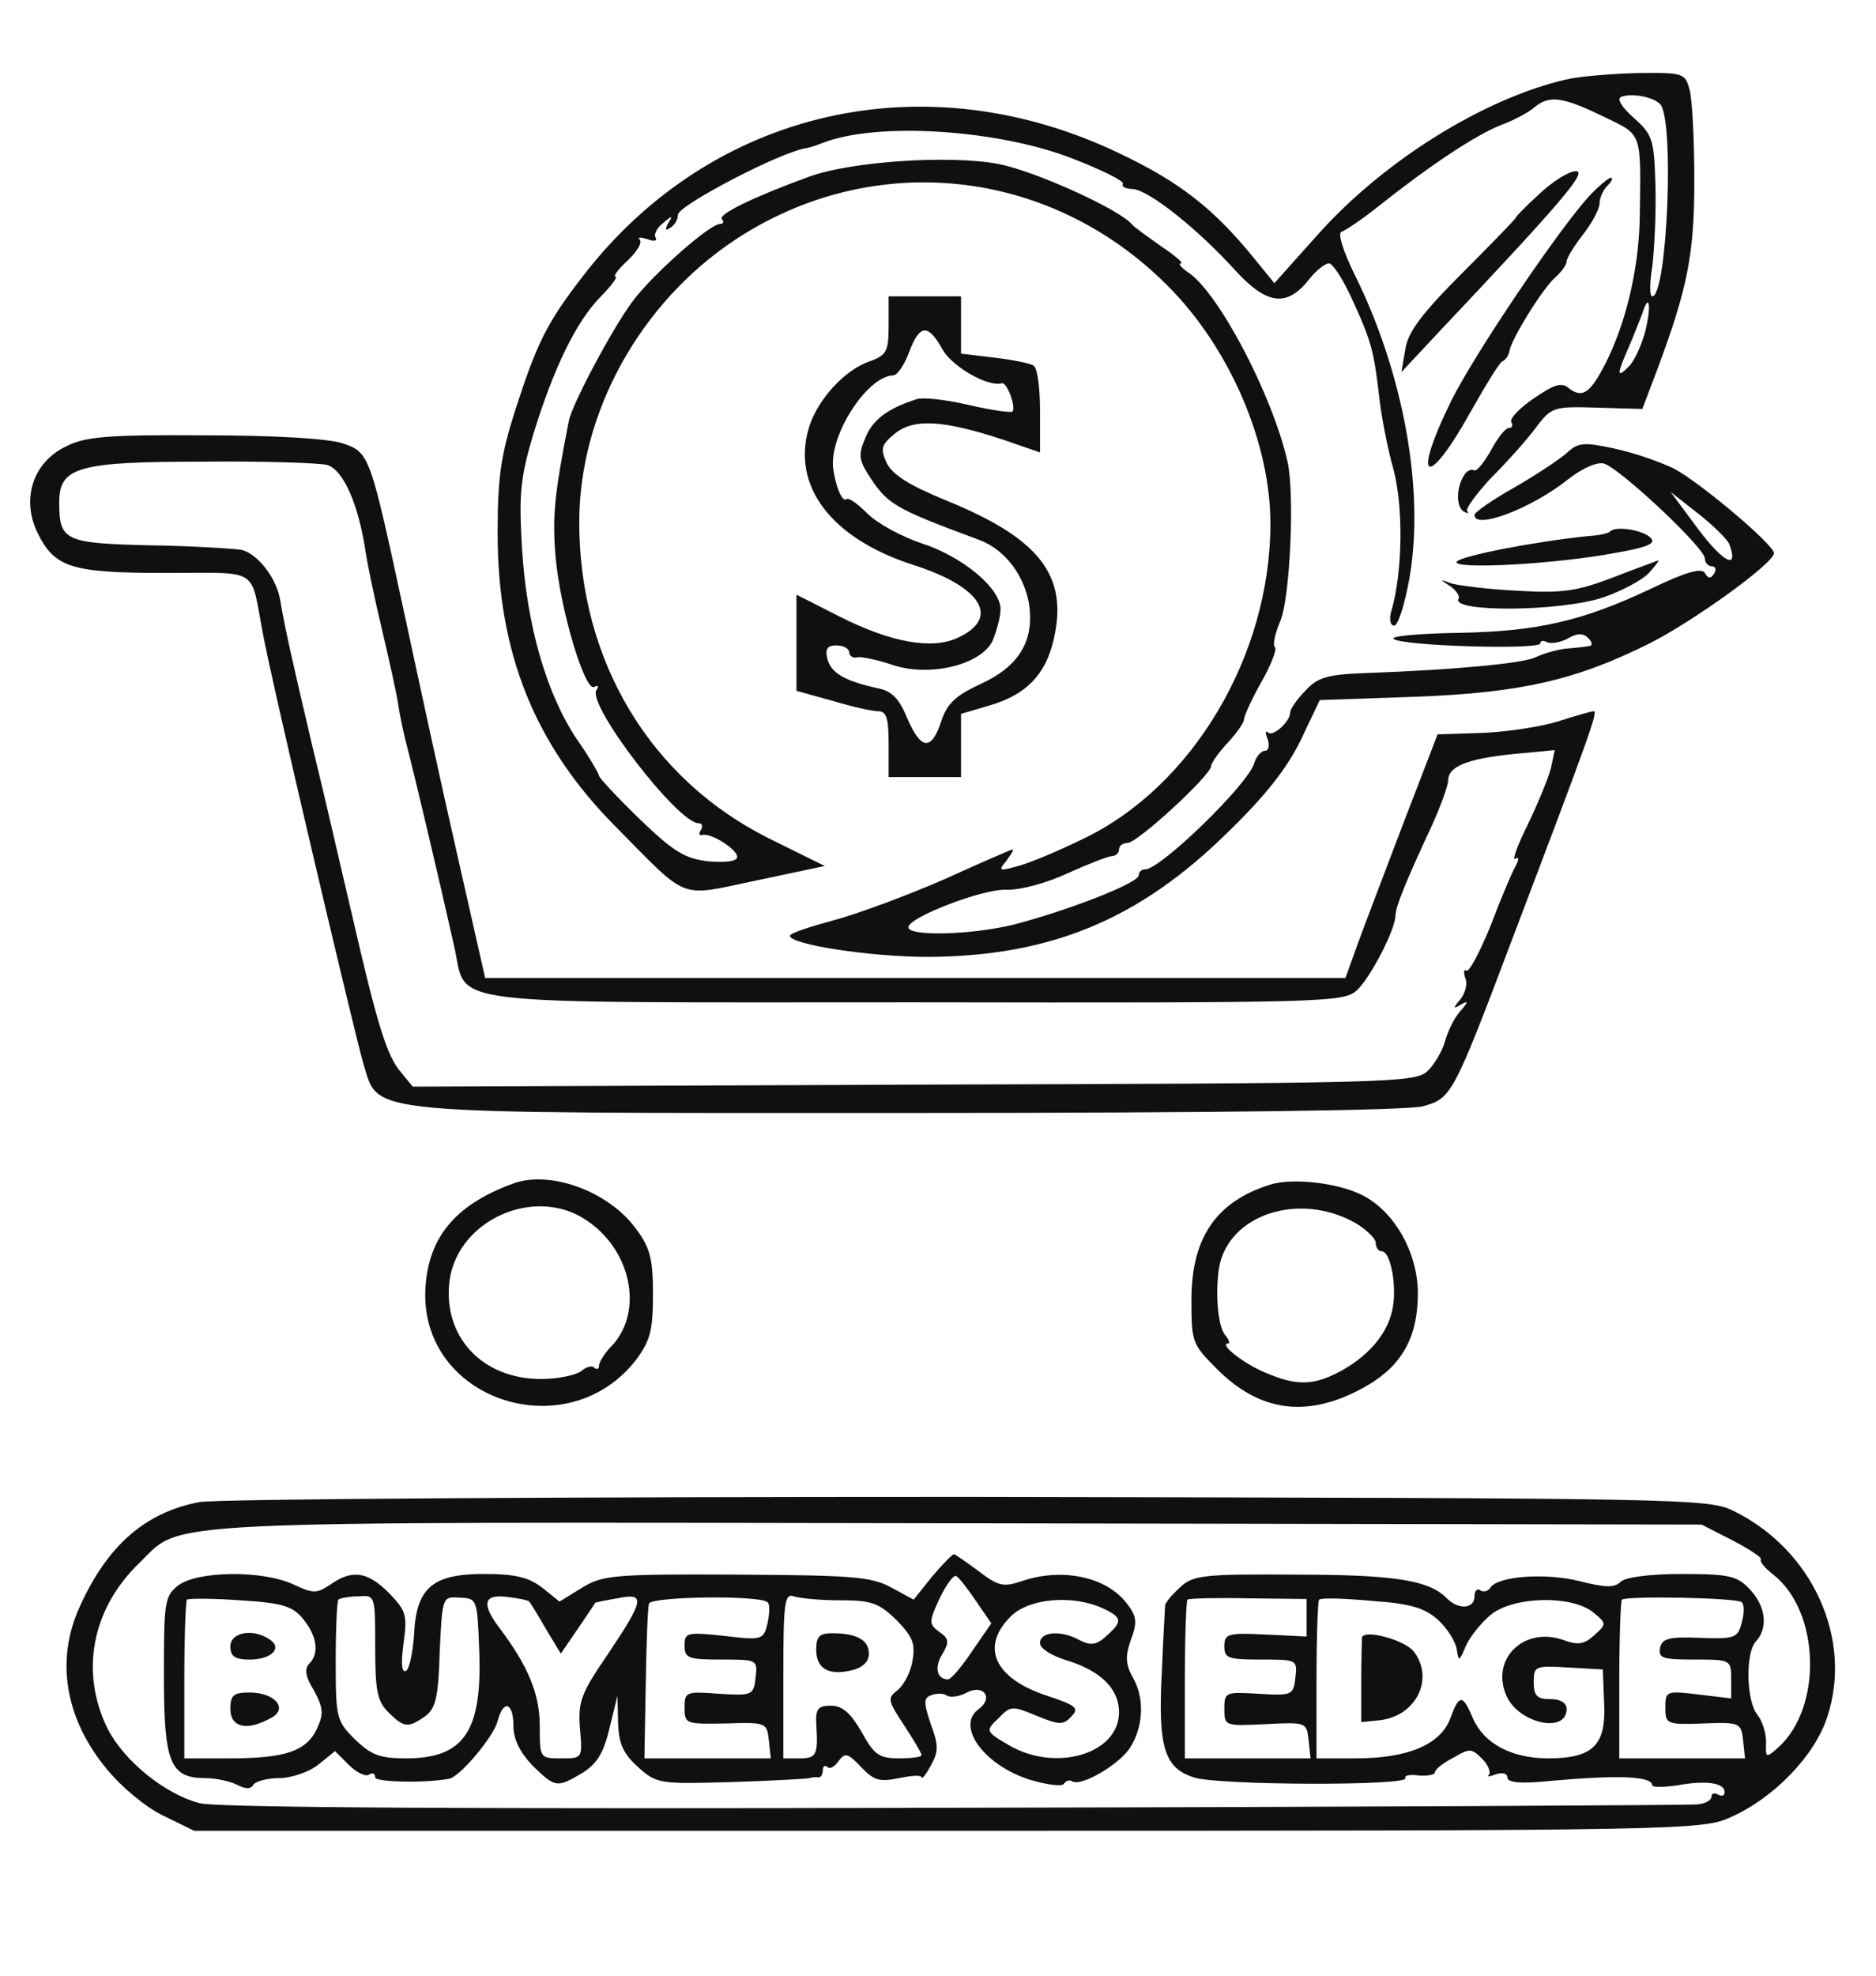<?xml version="1.0" standalone="no"?>
<!DOCTYPE svg PUBLIC "-//W3C//DTD SVG 20010904//EN"
 "http://www.w3.org/TR/2001/REC-SVG-20010904/DTD/svg10.dtd">
<svg version="1.0" xmlns="http://www.w3.org/2000/svg"
 width="285pt" height="300pt" viewBox="0 0 285 300"
 preserveAspectRatio="xMidYMid meet">
<g transform="translate(0,300) scale(0.1,-0.1)"
fill="#101010" stroke="none">
<path d="M2378 2879 c-124 -29 -274 -122 -374 -233 l-68 -76 -31 38 c-61 75
-112 115 -202 158 -296 143 -622 69 -818 -186 -54 -70 -69 -100 -102 -202 -22
-69 -27 -101 -27 -188 0 -181 56 -321 179 -445 113 -114 94 -107 214 -82 l104
22 -85 42 c-180 90 -288 269 -288 480 0 166 92 333 237 429 209 138 478 110
657 -70 94 -94 156 -238 156 -361 0 -201 -119 -400 -285 -479 -41 -20 -87 -39
-102 -42 -25 -7 -27 -6 -14 9 7 10 12 17 9 17 -2 0 -48 -20 -103 -45 -55 -24
-130 -52 -167 -62 -37 -10 -68 -20 -68 -24 0 -13 121 -32 210 -32 185 1 319
56 453 187 59 57 92 99 113 142 l29 61 145 5 c163 6 246 26 358 82 68 35 187
121 187 136 0 13 -114 109 -153 129 -21 10 -61 24 -90 30 -46 10 -55 9 -72 -7
-10 -9 -46 -33 -79 -52 -34 -19 -61 -38 -61 -42 0 -23 87 10 142 54 23 18 45
27 55 24 25 -8 153 -128 153 -144 0 -6 5 -12 11 -12 5 0 7 -5 3 -11 -5 -8 -9
-8 -14 1 -5 8 -28 2 -82 -24 -104 -49 -172 -65 -294 -67 -58 -1 -102 -5 -97
-9 11 -11 223 -17 223 -7 0 4 4 5 10 2 5 -3 19 -1 31 5 15 9 24 9 32 1 6 -6 7
-12 1 -12 -5 -1 -21 -3 -36 -4 -15 -2 -35 -8 -45 -13 -18 -9 -119 -19 -258
-24 -59 -2 -74 -7 -92 -27 -13 -13 -23 -28 -23 -33 0 -14 -27 -38 -34 -30 -4
3 -4 -1 0 -11 3 -9 1 -17 -4 -17 -6 0 -14 -9 -17 -20 -11 -33 -142 -160 -165
-160 -6 0 -10 -4 -10 -9 0 -12 -109 -54 -190 -75 -66 -16 -160 -18 -160 -4 0
15 112 58 148 57 21 -1 62 10 94 25 31 14 62 26 67 26 6 0 11 5 11 10 0 6 6
10 13 10 15 0 127 103 127 117 0 4 11 20 25 35 14 15 25 31 25 36 0 5 12 31
26 56 15 26 24 50 21 53 -4 3 0 21 8 40 15 35 22 194 11 242 -23 101 -103 253
-149 286 -12 8 -18 15 -13 15 5 0 -9 12 -30 26 -21 15 -41 29 -44 33 -19 23
-147 81 -203 92 -74 14 -223 4 -287 -19 -85 -31 -141 -58 -133 -65 3 -4 2 -7
-3 -7 -16 0 -105 -79 -134 -119 -31 -42 -92 -157 -96 -181 -22 -112 -25 -145
-20 -205 7 -81 45 -207 59 -198 6 3 7 1 3 -5 -14 -23 124 -202 155 -202 6 0 7
-5 4 -10 -4 -6 -3 -9 2 -8 13 4 53 -22 53 -33 0 -7 -17 -9 -43 -7 -36 4 -53
14 -105 64 -34 33 -62 63 -62 66 0 3 -15 29 -34 56 -46 69 -76 173 -83 290 -5
83 -2 108 17 172 31 101 65 171 102 209 17 17 27 31 23 31 -4 0 4 11 18 24 14
13 23 27 19 32 -4 4 1 4 11 1 10 -4 16 -3 13 2 -3 5 2 15 11 22 14 12 16 12 8
0 -5 -10 -4 -12 3 -7 7 4 12 13 12 20 0 14 157 96 195 101 6 1 17 5 25 8 81
32 265 21 380 -24 44 -17 78 -34 76 -38 -3 -4 4 -8 15 -8 25 -2 99 -61 156
-124 48 -52 78 -56 112 -13 10 13 24 24 30 24 6 0 21 -24 34 -52 31 -67 34
-81 42 -148 3 -30 13 -81 22 -113 15 -56 14 -155 -3 -214 -4 -13 -2 -23 4 -23
6 0 16 32 23 71 24 134 -9 314 -84 464 -17 35 -25 61 -19 63 6 2 33 20 59 41
77 61 145 106 183 121 19 7 42 19 51 27 23 19 43 16 105 -14 60 -29 57 -21 55
-158 -2 -75 -21 -156 -52 -217 -23 -45 -35 -53 -55 -38 -11 10 -22 7 -54 -15
-22 -15 -37 -31 -34 -36 3 -5 1 -9 -4 -9 -5 0 -17 -15 -27 -34 -11 -19 -22
-33 -26 -30 -4 2 -11 -1 -15 -8 -12 -19 -12 -48 0 -55 6 -3 8 -3 5 1 -3 3 13
25 35 49 23 23 54 57 68 76 25 33 27 34 94 32 l69 -2 22 58 c46 123 57 175 57
288 0 61 -3 122 -7 138 -7 26 -9 27 -80 26 -39 -1 -89 -5 -109 -10z m144 -37
c22 -22 11 -292 -12 -292 -4 0 -4 20 0 44 3 24 6 78 5 121 -2 74 -4 80 -33
106 -19 17 -26 29 -19 32 16 6 48 0 59 -11z m-23 -347 c-6 -21 -17 -45 -25
-52 -18 -18 -18 -12 0 29 8 18 17 42 21 52 11 35 14 10 4 -29z m128 -321 c15
-40 -8 -29 -46 21 l-43 58 42 -33 c23 -18 44 -39 47 -46z"/>
<path d="M2338 2705 c-21 -19 -36 -35 -35 -35 2 0 -34 -37 -80 -83 -63 -63
-84 -91 -88 -117 l-6 -35 58 62 c187 198 225 243 207 243 -11 0 -36 -16 -56
-35z"/>
<path d="M2415 2703 c-47 -51 -174 -239 -210 -311 -62 -126 -37 -137 31 -14
21 37 41 70 46 73 6 3 10 10 11 15 1 16 51 97 70 113 9 8 17 19 17 24 0 5 11
23 25 41 14 18 25 39 25 47 0 8 5 20 12 27 7 7 9 12 5 12 -3 0 -18 -12 -32
-27z"/>
<path d="M1350 2506 c0 -39 -3 -45 -27 -54 -40 -13 -81 -59 -94 -101 -27 -89
34 -169 159 -209 103 -33 132 -80 68 -110 -39 -19 -102 -8 -181 32 l-65 33 0
-73 0 -73 54 -15 c30 -9 61 -16 70 -16 13 0 16 -11 16 -50 l0 -50 55 0 55 0 0
48 0 48 44 13 c55 16 85 47 97 101 22 96 -22 152 -161 209 -59 24 -84 40 -93
58 -10 22 -8 28 13 45 29 23 74 20 165 -10 l55 -19 0 63 c0 35 -4 66 -10 69
-5 3 -32 9 -60 12 l-50 6 0 43 0 44 -55 0 -55 0 0 -44z m82 -37 c15 -26 69
-57 90 -51 8 2 22 -37 16 -43 -2 -2 -32 2 -66 10 -34 8 -69 12 -79 9 -44 -14
-67 -31 -78 -58 -11 -25 -10 -34 3 -55 30 -47 38 -52 170 -101 40 -15 70 -56
76 -102 6 -53 -17 -90 -73 -116 -39 -18 -52 -30 -61 -57 -15 -46 -31 -44 -52
5 -12 29 -23 41 -45 45 -50 11 -70 23 -76 44 -4 16 0 21 14 21 10 0 19 -5 19
-10 0 -6 6 -10 13 -8 6 1 30 -4 51 -11 57 -20 136 -1 154 36 6 15 12 36 12 48
0 32 -58 80 -120 100 -30 10 -67 30 -82 45 -15 15 -29 25 -32 22 -6 -5 -16 17
-20 45 -8 50 51 142 91 143 6 0 17 16 24 35 16 43 29 44 51 4z"/>
<path d="M100 2322 c-50 -24 -68 -80 -43 -131 26 -53 51 -61 195 -61 144 0
128 10 147 -90 13 -73 140 -611 153 -655 25 -79 -15 -75 828 -75 472 0 758 4
781 10 44 12 46 15 136 253 120 316 131 347 124 347 -3 0 -28 -7 -56 -16 -27
-8 -80 -16 -116 -17 l-65 -2 -52 -135 c-28 -74 -60 -157 -70 -185 l-18 -50
-653 0 -654 0 -43 190 c-24 105 -59 267 -79 360 -53 245 -53 248 -95 262 -22
7 -102 12 -210 12 -147 1 -181 -2 -210 -17z m397 -28 c24 -7 47 -58 58 -129 3
-22 15 -78 26 -124 11 -47 22 -96 24 -111 2 -14 8 -44 14 -66 10 -38 47 -194
71 -301 21 -92 -38 -85 699 -85 622 -1 652 0 672 18 21 19 59 93 59 114 0 12
14 48 56 138 13 29 24 59 24 67 0 21 29 33 99 40 l63 6 -6 -28 c-4 -15 -20
-54 -35 -85 -16 -32 -24 -55 -19 -52 6 4 6 -1 0 -12 -6 -11 -23 -51 -38 -91
-16 -39 -32 -69 -36 -67 -4 3 -5 -2 -2 -11 4 -8 0 -23 -7 -32 -12 -14 -12 -16
1 -8 11 6 11 4 -2 -11 -9 -10 -19 -31 -23 -46 -4 -14 -16 -35 -27 -45 -19 -17
-60 -18 -781 -20 l-760 -3 -18 22 c-21 24 -36 72 -74 238 -15 63 -41 178 -60
255 -33 140 -42 181 -49 222 -5 34 -34 72 -59 78 -12 2 -75 6 -140 7 -129 3
-137 7 -137 65 0 54 28 62 220 62 91 1 175 -2 187 -5z"/>
<path d="M2446 2193 c-2 -3 -17 -6 -33 -7 -79 -8 -194 -30 -200 -39 -7 -12
151 -4 244 14 46 8 59 14 51 22 -11 12 -53 19 -62 10z"/>
<path d="M2450 2123 c-55 -21 -77 -24 -145 -20 -44 2 -89 8 -100 11 -18 7 -18
6 -2 -4 9 -6 15 -15 13 -19 -14 -21 155 -20 220 2 29 10 60 27 69 37 10 11 16
19 14 19 -2 -1 -33 -12 -69 -26z"/>
<path d="M780 1203 c-91 -33 -132 -85 -134 -167 -2 -165 218 -234 321 -100 21
29 25 44 25 99 0 56 -5 72 -28 102 -42 55 -129 86 -184 66z m111 -56 c68 -45
87 -138 39 -190 -11 -11 -20 -25 -20 -31 0 -5 -3 -6 -7 -3 -3 4 -12 2 -20 -5
-8 -6 -35 -12 -61 -12 -90 0 -150 65 -139 150 13 92 130 144 208 91z"/>
<path d="M1929 1201 c-82 -26 -119 -81 -119 -175 0 -64 1 -67 39 -105 67 -67
141 -75 228 -25 53 31 77 74 77 140 0 61 -35 124 -84 149 -37 19 -107 27 -141
16z m130 -58 c17 -10 31 -24 31 -30 0 -7 4 -13 9 -13 14 0 24 -56 16 -90 -8
-37 -38 -71 -82 -94 -39 -20 -64 -20 -109 -1 -33 13 -74 45 -58 45 3 0 1 6 -5
13 -11 14 -15 64 -9 102 14 81 122 116 207 68z"/>
<path d="M302 719 c-82 -16 -139 -66 -181 -159 -37 -81 -22 -170 41 -246 23
-28 59 -58 86 -71 l47 -23 1145 0 c1129 0 1146 1 1190 21 65 29 127 93 146
152 39 118 -22 253 -141 312 -39 20 -68 20 -1165 22 -619 0 -1144 -3 -1168 -8z
m2330 -58 c27 -14 46 -27 43 -29 -2 -3 6 -13 19 -23 71 -56 75 -201 8 -262
-19 -17 -20 -17 -19 8 0 14 -6 32 -13 41 -17 20 -19 95 -2 112 18 20 15 53
-10 79 -19 20 -31 23 -103 23 -49 0 -86 -5 -93 -12 -9 -9 -23 -9 -62 1 -51 13
-125 8 -136 -10 -3 -5 -10 -7 -15 -4 -5 4 -9 -1 -9 -9 0 -19 -24 -21 -42 -3
-27 28 -82 36 -231 36 -141 1 -155 -1 -175 -20 -12 -11 -22 -23 -22 -27 0 -4
-3 -50 -5 -102 -6 -113 4 -145 49 -159 35 -12 328 -13 321 -1 -2 4 7 6 20 4
14 -1 25 1 25 5 0 4 12 14 28 22 25 15 28 14 44 -2 9 -9 13 -20 10 -24 -4 -3
1 -3 11 1 10 3 17 1 17 -5 0 -8 21 -10 68 -5 101 9 152 7 152 -7 0 -3 17 -3
38 0 43 8 72 4 72 -10 0 -6 -4 -7 -10 -4 -5 3 -10 2 -10 -3 0 -6 -10 -11 -22
-12 -13 -1 -521 -4 -1130 -5 -732 -2 -1121 0 -1145 7 -53 14 -114 64 -139 112
-43 86 -25 183 48 253 67 65 -1 62 1243 60 l1130 -2 47 -24z m-647 -118 l0
-28 -62 3 c-58 3 -63 1 -63 -18 0 -18 6 -20 56 -20 54 0 55 0 52 -27 -3 -27
-5 -28 -55 -25 -51 3 -53 3 -53 -23 0 -26 1 -26 63 -23 61 3 62 3 65 -24 l3
-28 -95 0 -96 0 0 118 c0 65 2 121 4 123 2 2 44 3 93 2 l88 -1 0 -29z m200 -3
c13 -12 26 -32 28 -44 3 -20 4 -19 14 5 7 15 24 36 39 48 35 27 121 29 154 3
21 -17 21 -18 2 -35 -15 -14 -25 -15 -45 -8 -61 23 -114 -28 -88 -85 19 -41
91 -57 91 -19 0 9 -9 15 -25 15 -20 0 -25 5 -25 26 0 24 2 25 52 22 l53 -3 2
-52 c3 -63 -17 -83 -85 -83 -55 0 -97 22 -114 60 -16 38 -21 38 -35 0 -15 -39
-64 -60 -143 -60 l-60 0 0 118 c0 65 2 121 4 123 3 3 39 2 81 -2 59 -4 80 -11
100 -29z m461 27 c4 -3 4 -17 0 -31 -6 -23 -10 -25 -63 -23 -47 2 -58 -1 -61
-15 -3 -16 4 -18 52 -18 55 0 56 0 56 -30 l0 -29 -50 6 c-49 6 -50 5 -50 -20
0 -25 2 -26 58 -24 55 2 57 1 60 -25 l3 -28 -95 0 -96 0 0 118 c0 65 2 121 4
123 7 6 176 3 182 -4z"/>
<path d="M1416 606 l-28 -35 -35 19 c-30 16 -60 18 -235 19 -186 1 -203 -1
-234 -20 l-34 -21 -26 21 c-21 16 -41 21 -89 21 -78 0 -103 -21 -106 -93 -2
-27 -7 -51 -12 -54 -7 -4 -8 12 -4 41 6 44 4 50 -22 77 -33 33 -56 36 -89 13
-21 -14 -26 -14 -56 0 -47 22 -147 21 -176 -2 -20 -16 -21 -26 -21 -136 0
-132 9 -156 63 -156 16 0 38 -5 48 -10 13 -7 21 -7 25 0 3 5 21 10 39 10 18 0
45 9 59 20 l26 21 21 -21 c11 -11 25 -18 30 -15 6 4 10 2 10 -4 0 -7 75 -9
112 -2 16 2 69 65 74 88 9 33 24 28 24 -8 0 -20 10 -40 29 -60 35 -34 37 -34
76 -11 22 14 32 30 41 68 l12 49 1 -41 c1 -32 8 -47 30 -67 29 -26 33 -26 143
-23 62 2 115 5 118 6 3 1 8 2 13 1 4 0 7 4 7 11 0 6 3 8 7 5 3 -4 11 0 17 9
10 13 14 12 34 -9 20 -21 28 -23 58 -17 19 4 34 5 34 1 1 -3 7 5 14 18 12 21
12 31 0 63 -11 33 -11 40 1 44 8 3 19 3 24 -1 6 -3 19 -1 30 5 25 13 41 -8 18
-25 -35 -25 6 -84 76 -107 26 -8 50 -11 53 -7 3 5 9 7 13 4 14 -8 70 25 87 50
21 32 23 75 6 106 -12 21 -13 33 -4 59 10 26 9 36 -6 55 -31 41 -99 55 -160
34 -27 -9 -35 -8 -65 15 -19 14 -36 26 -38 26 -2 0 -17 -15 -33 -34z m66 -36
l24 -35 -29 -42 c-16 -24 -32 -43 -37 -43 -17 0 -21 19 -8 39 10 17 10 23 -5
33 -16 12 -16 15 0 50 10 21 21 36 25 35 4 -1 17 -18 30 -37z m-1021 -29 c21
-26 24 -52 9 -67 -8 -8 -6 -20 7 -41 14 -26 15 -35 5 -57 -16 -35 -48 -46
-133 -46 l-69 0 0 118 c0 65 2 121 4 123 3 2 39 2 81 -1 65 -4 80 -9 96 -29z
m109 -42 c0 -66 3 -82 20 -99 24 -24 30 -24 56 -6 16 12 20 29 22 98 4 83 4
84 30 82 27 -1 27 -2 30 -79 5 -124 -23 -165 -111 -165 -40 0 -53 5 -78 29
-28 28 -29 33 -29 119 0 49 2 91 4 93 2 2 16 5 30 5 26 2 26 2 26 -77z m234
69 c2 -2 13 -20 25 -41 l23 -38 26 38 c14 21 26 38 26 39 1 1 16 4 34 7 43 9
41 -2 -14 -84 -41 -60 -46 -72 -43 -113 4 -46 4 -46 -28 -46 -33 0 -33 0 -33
49 0 49 -18 92 -62 150 -27 36 -23 51 13 46 17 -2 32 -5 33 -7z m362 -1 c4 -3
3 -18 0 -32 -6 -25 -8 -26 -66 -19 -57 6 -60 5 -60 -15 0 -19 6 -21 56 -21 54
0 55 0 52 -27 -3 -27 -5 -28 -55 -25 -51 4 -53 3 -53 -21 0 -25 2 -25 63 -24
61 2 62 1 65 -25 l3 -28 -96 0 -96 0 2 112 c1 62 3 117 5 123 4 11 170 13 180
2z m111 3 c47 0 58 -4 85 -30 25 -26 29 -36 24 -63 -3 -18 -14 -37 -23 -44
-15 -11 -14 -16 10 -52 15 -23 27 -43 27 -46 0 -3 -15 -5 -34 -5 -30 0 -38 5
-57 40 -17 29 -29 40 -47 40 -19 0 -23 -5 -22 -27 3 -47 1 -53 -25 -53 l-25 0
0 126 c0 111 2 125 16 120 9 -3 40 -6 71 -6z m398 -12 c30 -14 31 -20 6 -42
-15 -14 -24 -15 -40 -7 -28 16 -61 14 -61 -4 0 -8 17 -19 40 -26 52 -16 80
-43 80 -79 0 -64 -98 -92 -169 -49 -34 20 -34 21 -14 40 18 19 21 19 57 4 34
-14 41 -15 53 -2 13 13 9 17 -36 32 -80 26 -102 74 -56 120 27 28 94 34 140
13z"/>
<path d="M350 500 c0 -15 7 -20 29 -20 34 0 51 18 30 31 -26 17 -59 10 -59
-11z"/>
<path d="M350 405 c0 -28 25 -34 61 -14 28 14 7 39 -32 39 -24 0 -29 -4 -29
-25z"/>
<path d="M1240 495 c0 -29 19 -40 55 -31 16 4 25 13 25 25 0 21 -19 31 -56 31
-19 0 -24 -5 -24 -25z"/>
<path d="M2069 513 c0 -4 -1 -35 -1 -68 l0 -60 29 3 c55 7 82 63 51 104 -14
18 -77 35 -79 21z"/>
</g>
</svg>
